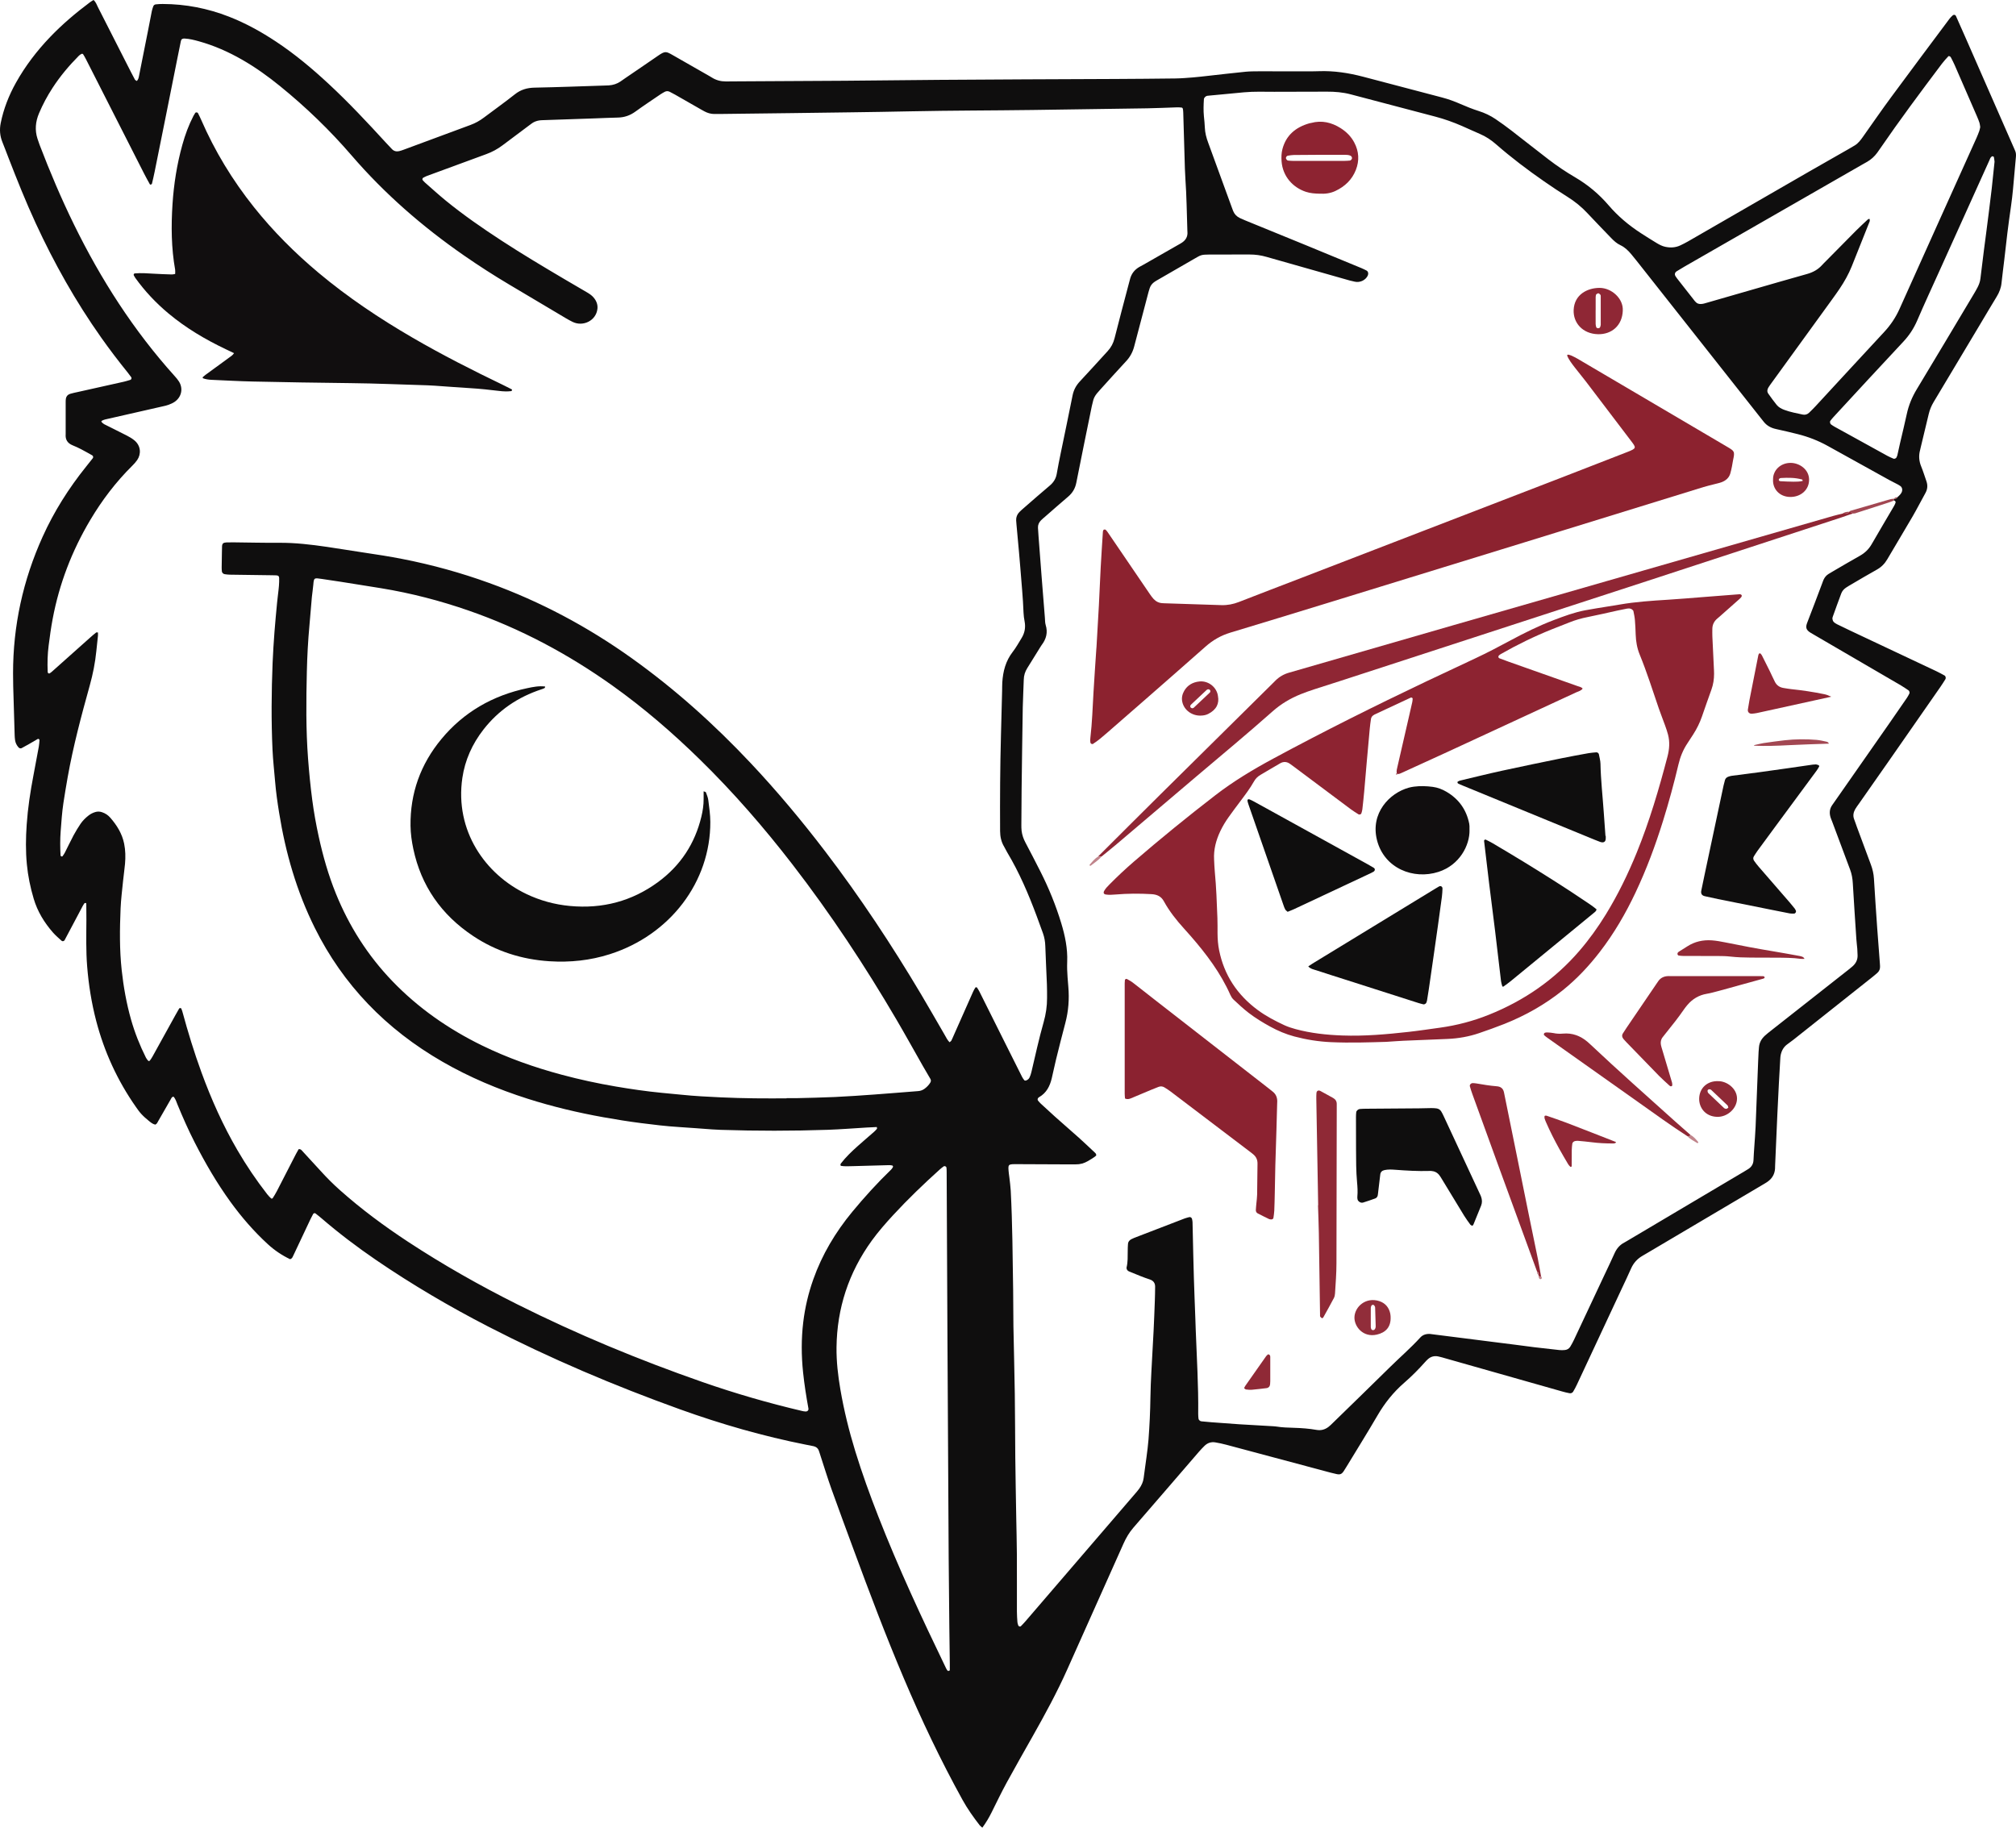 <?xml version="1.0" encoding="UTF-8"?>
<svg id="Layer_1" data-name="Layer 1" xmlns="http://www.w3.org/2000/svg" viewBox="0 0 906.53 821.87">
  <defs>
    <style>
      .cls-1 {
        fill: #8c222f;
      }

      .cls-2 {
        fill: #8d2331;
      }

      .cls-3 {
        fill: #8d2634;
      }

      .cls-4 {
        fill: #a24752;
      }

      .cls-5 {
        fill: #912d3a;
      }

      .cls-6 {
        fill: #922936;
      }

      .cls-7 {
        fill: #922a38;
      }

      .cls-8 {
        fill: #8f2634;
      }

      .cls-9 {
        fill: #8f2735;
      }

      .cls-10 {
        fill: #8f2936;
      }

      .cls-11 {
        fill: #902836;
      }

      .cls-12 {
        fill: #c0848b;
      }

      .cls-13 {
        fill: #110e0f;
      }

      .cls-14 {
        fill: #0f0e0e;
      }

      .cls-15 {
        fill: #8b2230;
      }
    </style>
  </defs>
  <path class="cls-14" d="M441.68,821.85c-.44-.39-.86-.66-1.15-1.04-2.83-3.64-5.48-7.38-7.7-11.39-9.86-17.84-18.56-36.17-26.47-54.84-8.06-19-15.34-38.27-22.46-57.59-3.35-9.08-6.72-18.16-9.98-27.28-1.73-4.84-3.23-9.76-4.83-14.64-.31-.93-.57-1.87-.91-2.79-.36-.99-1.14-1.63-2.2-1.9-1.12-.28-2.27-.45-3.41-.68-19.37-3.83-38.25-9.27-56.72-15.91-29.58-10.64-58.41-22.87-86.21-37.19-17.48-9.01-34.35-18.93-50.49-29.95-8.59-5.87-16.85-12.13-24.68-18.88-.86-.74-1.76-1.43-2.65-2.13-.25-.2-.82-.05-.99,.26-.4,.76-.82,1.52-1.19,2.29-2.63,5.56-5.26,11.12-7.87,16.69-.27,.57-.5,1.13-1.32,1.38-3.62-1.73-6.97-3.97-9.95-6.7-6.33-5.8-11.87-12.21-16.85-19.07-6.14-8.47-11.34-17.44-16.06-26.67-2.87-5.6-5.39-11.33-7.78-17.12-.51-1.24-.84-2.56-1.82-3.57-.78,.16-.96,.78-1.24,1.27-1.86,3.2-3.69,6.43-5.54,9.64-.36,.62-.59,1.35-1.37,1.7-1.19-.24-2.06-1-2.93-1.71-1.17-.95-2.32-1.95-3.33-3.05-.93-1-1.72-2.13-2.5-3.25-8.33-11.91-14.22-24.83-17.83-38.67-2.1-8.06-3.4-16.24-4.06-24.52-.56-6.94-.38-13.88-.34-20.83,.01-2.43-.03-4.86-.05-7.29,0-.31-.2-.42-.54-.34-.11,.03-.25,.05-.3,.12-.28,.41-.56,.82-.79,1.26-.82,1.52-1.61,3.05-2.42,4.58-1.9,3.59-3.81,7.19-5.72,10.78-.23,.43-.97,.58-1.33,.24-1.29-1.19-2.66-2.33-3.81-3.63-4-4.55-7.05-9.57-8.75-15.32-1.5-5.06-2.56-10.17-3.06-15.41-.58-5.97-.5-11.92-.08-17.89,.51-7.43,1.63-14.78,3.03-22.1,.83-4.31,1.64-8.63,2.42-12.95,.17-.96,.22-1.94,.31-2.91,.03-.36-.47-.72-.77-.55-1.32,.76-2.63,1.55-3.95,2.3-1.1,.63-2.21,1.24-3.34,1.84-.43,.23-1.05,.03-1.38-.36-.84-.96-1.39-2.05-1.55-3.29-.1-.72-.16-1.46-.18-2.19-.22-7.31-.44-14.62-.65-21.93-.05-1.95-.07-3.9-.07-5.85-.02-21.36,4.43-41.86,13.32-61.51,5.09-11.26,11.68-21.71,19.52-31.47,1.01-1.26,2.02-2.53,3.02-3.8,.3-.38,.17-1.04-.26-1.28-1.66-.93-3.32-1.88-5.01-2.76-1.24-.64-2.52-1.23-3.83-1.76-2.33-.95-3.29-2.62-3.1-4.95v-14.26c0-.61,0-1.22,.1-1.82,.19-1.04,.86-1.79,1.92-2.11,1.1-.34,2.25-.56,3.38-.81,6.91-1.54,13.82-3.08,20.73-4.63,1-.23,1.98-.55,2.96-.84,.46-.13,.67-.8,.38-1.21-.51-.7-1.02-1.4-1.57-2.08-4.16-5.14-8.15-10.38-11.95-15.76-11.5-16.27-21.15-33.47-29.42-51.38-4.49-9.72-8.44-19.63-12.3-29.58-.89-2.29-1.74-4.59-2.66-6.86-1.14-2.81-1.38-5.63-.78-8.6,1.29-6.4,3.65-12.43,6.86-18.17,4.18-7.48,9.38-14.29,15.38-20.56,5.47-5.72,11.53-10.84,17.92-15.62,.5-.37,1.05-.67,1.57-1,1.09,.9,1.43,2.12,1.98,3.2,4.44,8.66,8.83,17.35,13.24,26.02,1.12,2.2,2.23,4.39,3.4,6.57,.15,.28,.57,.42,.86,.63,.71-.7,.84-1.55,1-2.36,1.34-6.7,2.67-13.4,4-20.11,.59-2.99,1.15-5.99,1.75-8.98,.14-.71,.4-1.41,.64-2.11,.17-.51,.62-.84,1.13-.9,1.02-.12,2.06-.17,3.09-.17,10.34,.02,20.26,1.97,29.8,5.69,7.56,2.95,14.56,6.84,21.23,11.26,8.49,5.63,16.21,12.1,23.59,18.95,9.04,8.39,17.42,17.35,25.7,26.39,.93,1.01,1.87,2.02,2.83,3.01,.86,.89,1.97,1.14,3.18,.88,.75-.16,1.47-.44,2.19-.7,9.97-3.7,19.93-7.42,29.91-11.08,2.2-.81,4.16-1.91,5.99-3.29,4.65-3.5,9.4-6.87,13.95-10.48,2.63-2.09,5.46-2.94,8.86-3.01,10.47-.2,20.93-.61,31.4-.94,.65-.02,1.29-.03,1.94-.07,1.98-.13,3.79-.7,5.39-1.82,.73-.51,1.45-1.02,2.18-1.52,4.81-3.29,9.65-6.55,14.44-9.87,3.41-2.37,3.74-2.14,6.88-.36,5.53,3.14,11.05,6.31,16.57,9.47,.33,.19,.66,.39,.98,.59,1.89,1.18,3.96,1.74,6.22,1.73,1.94-.01,3.88-.03,5.82-.04,15.9-.09,31.81-.15,47.71-.27,14.09-.1,28.18-.29,42.28-.4,12.93-.1,25.86-.17,38.79-.23,13.45-.07,26.89-.1,40.34-.17,9.05-.05,18.1-.11,27.15-.23,2.71-.04,5.42-.26,8.12-.48,2.32-.19,4.62-.48,6.93-.73,5.52-.61,11.03-1.26,16.56-1.81,1.92-.19,3.87-.19,5.81-.2,7.63-.01,15.26,.01,22.89,.01,1.42,0,2.85,0,4.27-.06,6.79-.25,13.4,.78,19.9,2.48,11.82,3.09,23.62,6.22,35.43,9.32,2.87,.75,5.64,1.76,8.33,2.94,2.7,1.17,5.42,2.28,8.24,3.17,2.71,.85,5.26,2.07,7.57,3.63,2.41,1.63,4.77,3.34,7.07,5.11,5.61,4.32,11.13,8.73,16.75,13.03,3.81,2.92,7.81,5.62,11.99,8.06,5.77,3.38,10.77,7.6,15.02,12.56,4.18,4.89,9.07,9,14.53,12.54,2.34,1.52,4.71,3,7.1,4.45,1.19,.72,2.45,1.38,3.85,1.68,2.34,.5,4.63,.38,6.8-.65,1.15-.55,2.29-1.12,3.39-1.75,18.3-10.55,36.58-21.11,54.88-31.65,5.84-3.37,11.71-6.69,17.57-10.03,.88-.5,1.76-1.02,2.63-1.55,1.54-.97,2.58-2.36,3.59-3.79,4.23-5.98,8.39-12.01,12.74-17.91,8.7-11.81,17.51-23.55,26.28-35.31,.37-.49,.84-.92,1.29-1.35,.54-.52,1.27-.4,1.56,.25,1.5,3.37,2.99,6.74,4.48,10.11,7.06,16.09,14.11,32.18,21.17,48.27,.3,.68,.58,1.36,.89,2.03,.43,.92,.5,1.86,.41,2.86-.45,4.86-.84,9.72-1.31,14.57-.24,2.55-.53,5.09-.9,7.63-1.18,8.09-2.17,16.2-3.05,24.32-.37,3.39-.88,6.77-1.21,10.17-.21,2.24-.99,4.25-2.17,6.18-2.58,4.22-5.08,8.48-7.62,12.73-6.91,11.57-13.81,23.14-20.75,34.69-1.03,1.72-1.76,3.51-2.21,5.42-1.22,5.11-2.45,10.21-3.68,15.32-.06,.24-.09,.48-.16,.72-.72,2.55-.56,5.03,.47,7.52,.89,2.15,1.55,4.39,2.33,6.58,.65,1.82,.54,3.57-.41,5.3-1.98,3.56-3.82,7.19-5.87,10.71-3.72,6.41-7.58,12.75-11.32,19.15-1.16,1.98-2.67,3.52-4.75,4.67-3.79,2.1-7.49,4.32-11.23,6.5-.88,.51-1.76,1.02-2.6,1.59-.97,.65-1.7,1.53-2.1,2.58-1.3,3.44-2.54,6.9-3.78,10.36-.12,.34-.25,.73-.19,1.07,.07,.46,.21,.98,.52,1.32,.41,.45,.97,.8,1.53,1.09,1.94,.97,3.9,1.9,5.86,2.83,12.93,6.1,25.87,12.19,38.8,18.29,1.27,.6,2.49,1.28,3.71,1.95,.5,.28,.69,1.15,.39,1.64-.72,1.15-1.44,2.31-2.22,3.43-7.58,10.9-15.16,21.81-22.76,32.7-4.61,6.62-9.26,13.22-13.88,19.83-.57,.81-1.19,1.6-1.68,2.45-.82,1.44-1.14,2.96-.51,4.58,.45,1.14,.81,2.31,1.24,3.46,2.08,5.63,4.16,11.27,6.27,16.89,.78,2.08,1.27,4.2,1.4,6.41,.44,7.42,.95,14.84,1.47,22.26,.37,5.35,.81,10.69,1.21,16.04,.03,.36,.04,.73,.06,1.1,.06,1.16-.34,2.16-1.24,2.96-.66,.59-1.33,1.15-2.02,1.7-11.86,9.42-23.73,18.85-35.6,28.26-.89,.7-1.8,1.38-2.73,2.04-1.76,1.23-2.67,2.93-3.09,4.91-.13,.59-.15,1.21-.19,1.82-.22,3.65-.43,7.3-.62,10.95-.25,4.75-.49,9.49-.7,14.24-.34,7.55-.66,15.1-.99,22.65-.02,.49-.01,.98-.04,1.46-.17,2.46-1.31,4.43-3.41,5.89-.73,.5-1.5,.95-2.27,1.4-16.96,10.03-33.93,20.07-50.89,30.1-.99,.58-1.97,1.17-2.96,1.74-2.4,1.37-4.11,3.27-5.19,5.73-1.39,3.15-2.88,6.25-4.34,9.37-6.66,14.26-13.32,28.53-19.99,42.79-.52,1.11-1.1,2.2-1.73,3.25-.34,.57-1,.82-1.67,.69-1.14-.21-2.26-.49-3.37-.81-17.42-4.94-34.85-9.89-52.27-14.83-1.11-.32-2.22-.66-3.35-.89-1.76-.37-3.33,.05-4.65,1.23-.47,.42-.91,.87-1.32,1.34-2.91,3.28-6.01,6.39-9.34,9.28-4.91,4.26-8.8,9.18-12.01,14.69-4.48,7.68-9.2,15.24-13.82,22.86-.45,.74-.9,1.48-1.38,2.2-.91,1.35-1.65,1.64-3.23,1.29-.88-.2-1.76-.4-2.63-.63-15.64-4.18-31.28-8.38-46.93-12.55-1.61-.43-3.25-.78-4.9-1.06-1.92-.33-3.58,.25-4.92,1.58-.89,.88-1.76,1.79-2.57,2.73-9.79,11.34-19.55,22.71-29.38,34.03-1.91,2.2-3.31,4.62-4.47,7.22-8.41,18.85-16.88,37.69-25.28,56.55-4.56,10.23-9.93,20.08-15.45,29.87-3.94,6.99-7.93,13.96-11.77,21-2.42,4.44-4.6,8.99-6.85,13.51-1.15,2.32-2.48,4.54-4.1,6.75l-.06-.02ZM851.67,224.31c.71,.13,1.23-.1,1.55-.72,.83-.77,1.7-1.49,2.05-2.61,.26-.82,.05-1.8-.64-2.33-.4-.3-.83-.58-1.28-.81-1.24-.66-2.51-1.26-3.73-1.93-3.9-2.15-7.79-4.32-11.69-6.48-5.34-2.96-10.69-5.92-16.04-8.89-4.25-2.36-8.77-4.13-13.54-5.32-3.24-.81-6.5-1.58-9.77-2.29-2.23-.49-4.07-1.49-5.45-3.22-.54-.68-1.09-1.36-1.63-2.05-17.82-22.58-35.65-45.16-53.48-67.74-1.47-1.86-2.92-3.72-4.44-5.54-1.37-1.64-2.89-3.16-4.89-4.1-1.67-.78-2.94-1.94-4.16-3.21-3.54-3.72-7.17-7.37-10.65-11.13-2.66-2.87-5.66-5.31-9.03-7.42-3.55-2.22-7.04-4.55-10.47-6.93-7.5-5.2-14.76-10.69-21.6-16.66-2.19-1.92-4.59-3.54-7.34-4.71-2.71-1.15-5.36-2.41-8.06-3.58-3.87-1.68-7.85-3.11-11.96-4.19-12.68-3.32-25.36-6.67-38.04-10.02-3.52-.93-7.1-1.23-10.74-1.21-7.89,.04-15.77,.05-23.66,.06-4.52,0-9.05-.18-13.56,.23-3.47,.31-6.94,.66-10.41,.99-1.67,.16-3.34,.31-5.01,.47-.39,.04-.77,.07-1.15,.12-.67,.1-1.44,.85-1.49,1.51-.16,2.55-.25,5.11,0,7.67,.17,1.7,.36,3.4,.42,5.1,.09,2.34,.67,4.56,1.49,6.76,3.52,9.54,6.98,19.11,10.46,28.66,.25,.69,.5,1.38,.77,2.07,.57,1.43,1.58,2.5,3.02,3.19,.8,.39,1.63,.74,2.45,1.08,9.12,3.73,18.24,7.44,27.36,11.18,8.28,3.4,16.56,6.82,24.83,10.25,.82,.34,1.62,.74,2.41,1.15,.49,.25,.78,1.05,.64,1.61-.06,.24-.1,.48-.21,.7-1.03,2.04-3.48,3.17-5.78,2.66-.75-.17-1.51-.32-2.26-.53-12.48-3.53-24.97-7.06-37.44-10.63-2.5-.72-5.02-1.08-7.63-1.07-5.95,.03-11.89,0-17.84,.01-.77,0-1.55,.04-2.32,.07-1.05,.05-2.03,.32-2.93,.85-.55,.32-1.11,.62-1.66,.94-5.4,3.11-10.8,6.23-16.2,9.35-.55,.32-1.11,.62-1.64,.98-1.08,.72-1.89,1.65-2.29,2.87-.19,.58-.38,1.16-.54,1.75-.78,2.95-1.55,5.91-2.33,8.86-1.37,5.2-2.76,10.39-4.11,15.6-.65,2.54-1.83,4.77-3.68,6.74-3.84,4.12-7.59,8.32-11.37,12.48-.59,.65-1.18,1.29-1.73,1.97-.87,1.08-1.53,2.25-1.78,3.61-.14,.72-.37,1.42-.52,2.14-2.34,11.48-4.71,22.95-6.97,34.44-.5,2.52-1.67,4.54-3.67,6.24-3.46,2.93-6.85,5.94-10.27,8.92-.66,.58-1.37,1.13-1.97,1.76-.89,.93-1.4,2.04-1.32,3.33,.07,1.22,.15,2.43,.24,3.65,.45,5.95,.91,11.91,1.36,17.86,.15,1.94,.31,3.89,.46,5.83,.35,4.37,.69,8.75,1.05,13.12,.09,1.09,.04,2.23,.36,3.26,1.02,3.31,.28,6.25-1.81,8.98-.23,.3-.41,.62-.61,.94-1.96,3.15-3.9,6.31-5.87,9.46-1.01,1.61-1.53,3.31-1.57,5.2-.1,4.14-.38,8.28-.45,12.42-.21,12.31-.36,24.61-.52,36.92-.07,5.24-.08,10.48-.11,15.72,0,.97-.01,1.95,.11,2.92,.23,1.82,.82,3.55,1.7,5.21,2.3,4.36,4.57,8.74,6.79,13.13,3.79,7.49,6.92,15.21,9.34,23.19,1.71,5.65,2.9,11.37,2.67,17.28-.09,2.32-.02,4.63,.16,6.94,.12,1.46,.23,2.92,.35,4.37,.47,5.51,.07,10.94-1.36,16.32-1.45,5.43-2.81,10.88-4.16,16.33-.7,2.85-1.26,5.72-1.95,8.57-.83,3.41-2.31,6.47-5.65,8.4-.11,.06-.21,.14-.31,.22-.39,.31-.51,.97-.22,1.31,.41,.47,.79,.96,1.25,1.38,2.12,1.97,4.24,3.93,6.4,5.86,3.57,3.18,7.2,6.31,10.76,9.5,2.43,2.18,4.79,4.44,7.18,6.68,.35,.33,.71,.69,.58,1.34-1.09,.94-2.41,1.7-3.72,2.47-1.69,.99-3.51,1.51-5.51,1.47-1.03-.02-2.07,.02-3.1,.01-7.63-.03-15.26-.06-22.88-.1-4.6-.02-4.5-.15-4.05,4.24,.06,.61,.17,1.21,.24,1.81,.21,1.94,.5,3.87,.6,5.82,.79,14.98,.85,29.97,1.09,44.95,.09,5.36,.03,10.72,.12,16.09,.18,10.11,.48,20.23,.62,30.34,.14,9.5,.12,19.01,.22,28.52,.1,8.9,.27,17.79,.42,26.69,.09,5.6,.26,11.21,.29,16.81,.05,8.65,0,17.31,.02,25.96,0,1.58,.12,3.16,.23,4.74,.03,.48,.23,.94,.36,1.41,.14,.49,.87,.73,1.19,.4,.69-.72,1.4-1.43,2.05-2.19,16.44-19.12,32.88-38.25,49.31-57.38,.65-.76,1.32-1.51,1.89-2.32,1-1.43,1.74-2.97,1.96-4.72,.39-3.14,.88-6.28,1.28-9.42,.34-2.66,.71-5.32,.91-7.99,.48-6.32,.77-12.65,.86-18.99,.05-3.78,.23-7.55,.42-11.33,.31-6.21,.7-12.41,1.01-18.62,.22-4.38,.38-8.77,.54-13.15,.08-2.19,.13-4.39,.14-6.58,.01-1.65-.81-2.75-2.51-3.28-1.35-.43-2.66-.93-3.98-1.44-1.79-.7-3.57-1.42-5.33-2.17-.71-.3-1.17-1.11-1-1.82,.58-2.4,.47-4.84,.5-7.28,.01-1.1,.03-2.19,.12-3.29,.08-.91,.63-1.58,1.46-2.04,.45-.24,.92-.45,1.39-.64,7.52-2.9,15.05-5.81,22.58-8.69,.71-.27,1.47-.44,2.21-.64,.42-.11,1.05,.33,1.14,.78,.09,.48,.22,.96,.24,1.44,.06,1.46,.06,2.92,.1,4.39,.16,6.94,.3,13.89,.51,20.83,.18,6.09,.44,12.18,.66,18.27,.06,1.58,.1,3.17,.16,4.75,.46,12.67,1.27,25.32,1.12,38,0,.73,.06,1.46,.13,2.18,.05,.55,.7,1.15,1.28,1.21,1.54,.15,3.08,.3,4.63,.42,4.12,.31,8.25,.63,12.37,.9,5.16,.33,10.32,.6,15.48,.9,.39,.02,.78,.05,1.16,.11,2.69,.44,5.4,.51,8.11,.59,3.36,.1,6.72,.35,10.02,.93,2.09,.37,3.83-.15,5.41-1.35,.7-.53,1.32-1.17,1.95-1.78,8.63-8.41,17.28-16.8,25.86-25.26,4.47-4.4,9.25-8.52,13.46-13.15,1.18-1.3,2.77-1.72,4.54-1.59,.13,0,.25,.04,.38,.06,7.17,.91,14.34,1.81,21.51,2.72,2.18,.28,4.35,.56,6.53,.83,3.2,.4,6.4,.8,9.6,1.21,2.94,.38,5.88,.79,8.83,1.15,3.72,.45,7.44,.86,11.16,1.26,.76,.08,1.55,.06,2.32,0,1.09-.08,2-.58,2.55-1.47,.64-1.05,1.23-2.14,1.75-3.25,4.51-9.57,9-19.15,13.49-28.73,1.57-3.34,3.18-6.66,4.68-10.03,.94-2.1,2.31-3.79,4.45-4.89,.34-.17,.67-.37,.99-.57,17.61-10.44,35.22-20.88,52.82-31.32,.66-.39,1.31-.78,1.95-1.19,1.49-.97,2.22-2.31,2.29-4.01,.08-1.95,.22-3.89,.35-5.83,.2-3.04,.46-6.08,.59-9.12,.41-9.74,.76-19.48,1.14-29.23,.06-1.46,.12-2.92,.2-4.38,.04-.73,.12-1.46,.18-2.19,.18-2.03,1.11-3.74,2.65-5.15,.83-.76,1.73-1.47,2.62-2.17,11.71-9.22,23.42-18.43,35.13-27.64,.59-.47,1.19-.94,1.75-1.45,1.47-1.33,2.25-2.95,2.19-4.89-.03-.97-.06-1.95-.13-2.92-.12-1.46-.32-2.91-.42-4.37-.55-8.39-1.11-16.78-1.6-25.18-.12-2.09-.47-4.11-1.21-6.08-2.71-7.23-5.41-14.47-8.11-21.7-.21-.57-.48-1.13-.66-1.72-.62-1.96-.51-3.85,.73-5.6,.36-.51,.72-1.01,1.07-1.52,8.24-11.8,16.49-23.61,24.73-35.41,2.63-3.77,5.24-7.54,7.83-11.33,.42-.61,.74-1.28,1.08-1.93,.18-.34-.02-1.12-.35-1.35-1.15-.78-2.29-1.58-3.49-2.28-12.74-7.44-25.49-14.87-38.24-22.29-.77-.45-1.54-.89-2.31-1.35-2.22-1.34-2.35-2.56-1.53-4.64,2.33-5.94,4.54-11.91,6.8-17.88,.17-.46,.32-.93,.53-1.37,.47-1.03,1.17-1.9,2.16-2.53,.75-.48,1.52-.92,2.29-1.37,3.96-2.3,7.9-4.63,11.89-6.87,2.29-1.29,4.01-2.99,5.28-5.2,3.27-5.67,6.62-11.3,9.93-16.95,.31-.53,.6-1.08,.79-1.66,.18-.55-.16-.9-.72-1.08-.02-.25-.04-.49-.06-.74h.02l.07,.02Zm-424.69,244.4c.32-.29,.69-.5,.84-.8,.4-.76,.71-1.57,1.06-2.35,2.89-6.52,5.77-13.04,8.67-19.55,.3-.67,.66-1.31,1.06-1.93,.07-.11,.6-.14,.66-.05,.42,.6,.82,1.23,1.15,1.89,3.91,7.82,7.81,15.65,11.72,23.47,2.48,4.96,4.95,9.92,7.45,14.87,.27,.54,.63,1.05,1.02,1.52,.11,.14,.48,.22,.67,.15,.76-.25,1.38-.72,1.69-1.42,.35-.78,.63-1.6,.82-2.42,1.76-7.49,3.4-15.01,5.5-22.42,1.01-3.55,1.55-7.16,1.54-10.83,0-2.07,.01-4.15-.07-6.22-.22-5.72-.54-11.45-.72-17.17-.06-1.98-.39-3.88-1.04-5.73-.94-2.66-1.92-5.3-2.9-7.94-3.65-9.77-7.74-19.37-13.16-28.42-.51-.85-.9-1.76-1.41-2.6-1.31-2.18-1.8-4.52-1.82-7.01-.08-14.38,0-28.76,.39-43.14,.18-6.7,.35-13.4,.52-20.1,.03-1.22,0-2.44,.08-3.66,.32-4.94,1.5-9.6,4.69-13.71,1.52-1.96,2.72-4.14,4.01-6.25,1.4-2.3,1.84-4.77,1.34-7.4-.25-1.31-.44-2.65-.49-3.98-.25-6.82-.95-13.62-1.46-20.42-.34-4.5-.79-8.99-1.19-13.48-.17-1.94-.35-3.88-.53-5.83-.05-.61-.12-1.21-.14-1.82-.05-1.4,.44-2.65,1.44-3.68,.7-.72,1.47-1.37,2.23-2.03,3.8-3.3,7.58-6.64,11.44-9.88,1.73-1.45,2.77-3.14,3.14-5.29,.54-3.12,1.16-6.24,1.8-9.34,1.76-8.61,3.6-17.2,5.3-25.82,.49-2.49,1.56-4.55,3.34-6.44,4.21-4.46,8.27-9.05,12.43-13.55,1.57-1.69,2.56-3.58,3.12-5.78,2-7.94,4.12-15.85,6.2-23.76,.28-1.06,.54-2.13,.85-3.19,.65-2.21,2-3.94,4.08-5.14,.66-.38,1.35-.73,2.01-1.1,5.52-3.16,11.03-6.34,16.57-9.47,2.23-1.26,3.32-2.99,3.06-5.45-.01-.12-.02-.24-.02-.36-.11-3.9-.22-7.8-.34-11.7-.06-1.95-.13-3.9-.22-5.85-.17-3.41-.43-6.81-.55-10.22-.28-8.41-.5-16.81-.74-25.22-.02-.61-.06-1.22-.18-1.81-.04-.2-.31-.48-.51-.5-.77-.09-1.54-.13-2.32-.1-4.39,.14-8.79,.36-13.18,.43-17.19,.28-34.39,.51-51.58,.75-18.23,.25-36.46,.22-54.69,.6-17.97,.38-35.94,.56-53.91,.81-10.73,.15-21.46,.26-32.19,.39h-2.33c-1.59,0-3.05-.45-4.42-1.18-.45-.24-.89-.49-1.34-.74-3.98-2.27-7.95-4.55-11.93-6.82-.77-.44-1.57-.85-2.36-1.25-.74-.37-1.5-.36-2.22,.02-.67,.36-1.34,.74-1.96,1.16-3.77,2.57-7.59,5.09-11.27,7.76-2.36,1.71-4.9,2.6-7.85,2.66-3.49,.07-6.98,.25-10.47,.37-7.88,.28-15.76,.55-23.64,.81-1.05,.03-2.04,.22-3.01,.59-.99,.37-1.77,.99-2.58,1.6-4.05,3.03-8.11,6.05-12.15,9.1-2.24,1.69-4.68,3.01-7.36,3.99-8.91,3.25-17.8,6.53-26.69,9.81-.59,.22-1.14,.55-1.71,.84-.25,.13-.37,.78-.19,.98,.34,.36,.64,.76,1.02,1.09,3.13,2.74,6.19,5.54,9.41,8.17,7.93,6.47,16.37,12.31,24.98,17.93,9.35,6.1,18.96,11.83,28.6,17.52,3.29,1.94,6.58,3.86,9.88,5.78,1.1,.64,2.16,1.35,2.98,2.31,1.27,1.48,1.95,3.18,1.75,5.08-.57,5.37-6.47,8.21-11.17,5.91-1.03-.5-2.03-1.06-3.02-1.64-8.53-5.06-17.05-10.13-25.57-15.2-6.89-4.1-13.61-8.42-20.17-12.97-18.84-13.05-35.87-27.91-50.63-45.05-9.72-11.28-20.46-21.66-32.15-31.15-5.39-4.38-11.04-8.44-17.14-11.93s-12.51-6.33-19.36-8.24c-2.11-.59-4.23-1.12-6.44-1.24-.96-.05-1.49,.28-1.66,1.13-.54,2.63-1.07,5.26-1.6,7.89-1.68,8.38-3.34,16.75-5.02,25.13-1.73,8.61-3.45,17.23-5.2,25.84-.36,1.79-.78,3.57-1.21,5.35-.04,.16-.37,.28-.59,.36-.08,.03-.28-.07-.33-.16-.83-1.51-1.68-3.01-2.46-4.54-8.77-17.24-17.52-34.49-26.29-51.73-.39-.76-.81-1.52-1.28-2.24-.09-.14-.52-.23-.68-.14-.44,.23-.88,.51-1.23,.86-4.43,4.46-8.43,9.23-11.82,14.45-2.37,3.64-4.4,7.44-6.08,11.41-1.58,3.75-1.95,7.55-.69,11.44,.3,.93,.61,1.86,.96,2.78,4.65,12.15,9.72,24.13,15.47,35.85,12.04,24.56,26.72,47.56,45.36,68.23,.67,.74,1.32,1.51,1.84,2.35,1.96,3.14,1.15,6.97-1.96,9.11-.82,.56-1.78,.97-2.73,1.33-.83,.32-1.73,.5-2.6,.7-8.66,1.97-17.32,3.93-25.97,5.91-.48,.11-.95,.33-1.39,.55-.27,.14-.32,.43-.12,.63,.35,.34,.7,.72,1.13,.94,3.41,1.73,6.86,3.4,10.26,5.15,1.13,.58,2.23,1.24,3.21,2.02,3.16,2.52,3.16,6.34,1.39,8.92-.62,.91-1.39,1.76-2.19,2.55-7.44,7.37-13.66,15.57-18.93,24.44-8.29,13.94-13.95,28.75-16.91,44.49-.75,3.96-1.29,7.94-1.8,11.94-.5,3.88-.6,7.78-.44,11.68,0,.24,.02,.53,.16,.7,.12,.14,.5,.27,.63,.2,.44-.24,.84-.56,1.21-.89,5.73-5.11,11.46-10.22,17.19-15.33,.84-.75,1.71-1.49,2.6-2.19,.14-.11,.47-.02,.82-.02,0,.49,.04,.97,0,1.45-.23,2.3-.5,4.61-.73,6.91-.52,5.23-1.54,10.36-2.95,15.44-3.8,13.66-7.46,27.36-9.94,41.3-.68,3.84-1.32,7.69-1.91,11.55-.64,4.22-.91,8.48-1.24,12.74-.28,3.65-.24,7.31-.05,10.96,0,.15,.34,.3,.55,.41,.07,.04,.27-.04,.33-.13,.35-.5,.73-.98,1-1.52,1.34-2.63,2.6-5.31,3.99-7.92,.93-1.74,1.98-3.42,3.07-5.07,.97-1.45,2.22-2.69,3.62-3.79,.91-.72,1.92-1.23,3.04-1.57,1.02-.31,2.02-.28,3.04,.06,1.51,.5,2.76,1.36,3.75,2.5,2.98,3.43,5.29,7.17,6.2,11.62,.62,3.03,.66,6.06,.4,9.1-.22,2.55-.62,5.08-.87,7.63-.41,4.12-.94,8.25-1.12,12.38-.39,9.26-.51,18.51,.49,27.76,.82,7.53,2.14,14.97,4.21,22.27,1.67,5.89,3.93,11.6,6.69,17.11,.27,.54,.68,1.02,1.08,1.48,.08,.09,.53,.04,.62-.07,.45-.59,.88-1.2,1.23-1.84,3.47-6.26,6.93-12.53,10.39-18.79,.54-.97,1.07-1.95,1.65-2.9,.08-.13,.41-.16,.63-.17,.09,0,.25,.11,.29,.21,.18,.45,.37,.9,.5,1.37,2.5,9.2,5.29,18.33,8.57,27.31,4.42,12.11,9.68,23.88,16.24,35.11,3.99,6.84,8.43,13.41,13.33,19.71,.53,.68,1.15,1.31,1.78,1.91,.1,.1,.6,.04,.67-.08,.66-1.04,1.32-2.09,1.88-3.17,2.89-5.58,5.74-11.18,8.62-16.77,.39-.76,.83-1.49,1.2-2.14,.76-.1,1.11,.24,1.46,.62,2.79,3.04,5.61,6.06,8.38,9.12,2.77,3.07,5.69,5.99,8.8,8.75,9.52,8.46,19.77,16.07,30.5,23.12,15.71,10.32,32.09,19.6,48.99,28.07,26.94,13.5,54.82,25.05,83.43,35.03,14.66,5.11,29.58,9.44,44.75,13,.25,.06,.5,.12,.76,.16,.25,.04,.51,.05,.77,.08,.87,.1,1.53-.51,1.39-1.3-.98-5.4-1.84-10.82-2.41-16.28-.79-7.55-.83-15.07,.08-22.62,.79-6.57,2.3-12.96,4.52-19.22,3.93-11.09,9.91-21.14,17.51-30.35,5.49-6.64,11.29-13.02,17.53-19.05,.35-.34,.6-.77,.81-1.2,.06-.13-.15-.54-.3-.58-.49-.12-1.01-.18-1.51-.17-5.43,.14-10.86,.33-16.28,.45-1.8,.04-3.62,.16-5.39-.13-.17-.37-.26-.69,0-1.03,2.21-2.88,4.84-5.4,7.56-7.83,2.44-2.18,4.94-4.3,7.4-6.46,.47-.41,.9-.87,1.28-1.35,.11-.14-.02-.45-.06-.79-1.54,.08-3.09,.14-4.63,.23-5.81,.34-11.61,.82-17.42,1.02-16.03,.54-32.06,.54-48.09,.02-1.29-.04-2.58-.1-3.87-.2-5.03-.35-10.05-.77-15.08-1.08-5.68-.35-11.32-1.04-16.95-1.76-5.63-.72-11.23-1.62-16.82-2.62-11.56-2.07-22.94-4.77-34.09-8.32-13.38-4.26-26.2-9.66-38.27-16.61-25.53-14.68-44.8-34.68-57.5-60.24-8.18-16.46-13.15-33.8-16.03-51.71-.76-4.7-1.43-9.41-1.82-14.15-.39-4.74-.94-9.47-1.16-14.21-.6-13.04-.48-26.08,.04-39.11,.19-4.63,.5-9.25,.84-13.87,.33-4.38,.76-8.74,1.17-13.11,.18-1.94,.46-3.87,.66-5.81,.13-1.21,.25-2.43,.28-3.64,.07-3.04,.16-2.93-3.19-2.96-.52,0-1.03-.01-1.55-.02-5.82-.08-11.63-.15-17.45-.24-.77-.01-1.54-.11-2.3-.22-.63-.09-1.21-.66-1.26-1.21-.06-.6-.11-1.21-.1-1.82,.02-2.32,.07-4.63,.11-6.95,0-.85,.02-1.71,.06-2.56,.06-1.23,.55-1.68,1.94-1.74,1.03-.04,2.07-.05,3.1-.04,6.85,.07,13.71,.25,20.56,.2,7.27-.06,14.44,.8,21.6,1.84,5.49,.8,10.96,1.73,16.44,2.54,5.87,.86,11.73,1.78,17.55,2.92,13.3,2.6,26.28,6.2,38.97,10.79,23.08,8.35,44.35,19.74,64.03,33.79,19.55,13.96,37.2,29.85,53.46,47.13,11.94,12.69,23.05,25.99,33.55,39.75,15.72,20.6,29.93,42.09,43.09,64.21,3.6,6.06,7.08,12.18,10.62,18.26,.68,1.16,1.22,2.41,2.27,3.42l-.05-.03Zm-73.31,25.22v-.09c1.42,0,2.84,.03,4.26,0,5.82-.15,11.63-.25,17.44-.52,5.94-.28,11.87-.69,17.8-1.12,6.57-.47,13.14-1.04,19.71-1.54,1.08-.08,2.01-.44,2.84-1.04,1.03-.75,1.9-1.65,2.57-2.71,.35-.56,.42-1.14,.08-1.73-1.12-1.92-2.26-3.83-3.36-5.76-3.97-6.97-7.85-14-11.91-20.93-14.14-24.12-29.56-47.49-46.77-69.78-12.8-16.58-26.54-32.41-41.64-47.18-12.22-11.96-25.17-23.14-39.23-33.17-19.91-14.19-41.38-25.7-64.85-33.83-12.75-4.42-25.8-7.81-39.19-10-3.31-.54-6.62-1.07-9.93-1.59-5.61-.88-11.2-1.82-16.82-2.6-3.36-.47-3.53-.69-3.79,2.66-.14,1.82-.47,3.63-.64,5.45-.39,4.25-.7,8.5-1.09,12.75-.64,6.92-1.01,13.86-1.17,20.8-.31,13.04-.44,26.07,.54,39.1,.47,6.2,1.07,12.39,1.88,18.55,.73,5.56,1.72,11.08,2.92,16.57,1.91,8.72,4.34,17.29,7.72,25.62,5.93,14.6,14.27,27.82,25.44,39.42,11.51,11.96,25.03,21.42,40.2,28.85,11.5,5.63,23.57,9.89,36.02,13.22,7.95,2.13,16,3.88,24.14,5.26,6.87,1.17,13.76,2.18,20.7,2.85,2.96,.29,5.92,.54,8.87,.85,5.91,.62,11.85,.91,17.79,1.19,5.03,.24,10.08,.36,15.12,.43,4.78,.07,9.56,.02,14.35,.02h0ZM890.43,57.07c-.1-.61-.13-1.23-.31-1.8-.3-.93-.66-1.84-1.05-2.74-3.37-7.77-6.75-15.55-10.14-23.31-.49-1.12-1.07-2.21-1.63-3.31-.11-.21-.28-.43-.48-.55-.19-.11-.59-.18-.67-.09-1.01,1.1-2.04,2.19-2.93,3.38-9.58,12.71-19.08,25.47-28.06,38.56-.35,.51-.7,1.02-1.07,1.52-1.2,1.62-2.67,2.97-4.45,4.01-.66,.39-1.33,.74-1.99,1.12-26.7,15.32-53.39,30.63-80.08,45.96-1.21,.7-2.41,1.42-3.59,2.16-.87,.55-1.07,1.42-.56,2.22,.2,.31,.4,.63,.63,.92,2.68,3.43,5.37,6.86,8.06,10.28,.15,.19,.35,.36,.52,.54,.57,.58,1.29,.77,2.1,.77,1.05,0,2.01-.34,3.01-.63,10.73-3.11,21.46-6.2,32.2-9.28,4.2-1.2,8.39-2.41,12.6-3.58,2.67-.74,4.97-2,6.78-4.02,.58-.65,1.22-1.26,1.84-1.88,4.49-4.55,8.96-9.11,13.48-13.64,1.68-1.69,3.45-3.3,5.19-4.93,.17-.16,.44-.24,.67-.33,.05-.02,.23,.1,.24,.15,.01,.35,.09,.73-.03,1.04-2.66,6.73-5.34,13.45-8.04,20.16-1.42,3.54-3.3,6.87-5.45,10.07-1.11,1.64-2.26,3.26-3.43,4.87-9.04,12.47-18.08,24.94-27.12,37.41-.51,.7-1.03,1.4-1.48,2.14-.56,.9-.67,1.88-.04,2.77,1.21,1.72,2.45,3.43,3.78,5.07,.88,1.08,2.13,1.74,3.48,2.24,2.66,.99,5.45,1.49,8.21,2.09,1.05,.23,2.07-.06,2.85-.81,.99-.95,1.97-1.93,2.91-2.93,10.27-11.11,20.51-22.25,30.82-33.34,2.93-3.15,5.24-6.59,6.97-10.46,11.51-25.67,23.1-51.32,34.65-76.98,.45-1.01,.85-2.04,1.22-3.07,.2-.57,.28-1.18,.42-1.79l-.03,.02ZM427.1,751.14c0-.92,.01-1.89,0-2.86-.07-5.6-.16-11.2-.22-16.81-.11-10.23-.23-20.46-.29-30.69-.2-32.65-.38-65.29-.55-97.94-.1-18.27-.18-36.54-.26-54.82-.03-7.07-.06-14.13-.1-21.2,0-.61-.02-1.22-.1-1.82-.03-.19-.25-.41-.44-.5-.21-.09-.56-.14-.72-.04-.62,.43-1.22,.9-1.78,1.4-7.29,6.57-14.35,13.35-20.97,20.52-3.39,3.68-6.69,7.43-9.61,11.46-10.5,14.5-15.7,30.55-15.9,48.08-.07,6.36,.66,12.65,1.73,18.9,1.61,9.38,3.89,18.62,6.69,27.75,3.05,9.94,6.6,19.73,10.4,29.43,9.02,23.08,19.51,45.59,30.32,67.96,.21,.44,.43,.89,.74,1.27,.28,.34,.67,.16,1.07-.1h-.01ZM896.89,72.73c-.06-.48-.15-1.32-.31-2.14-.03-.14-.39-.25-.61-.32-.09-.03-.25,.05-.34,.11-.67,.46-.83,1.2-1.13,1.86-7.44,16.45-14.86,32.9-22.29,49.36-3.38,7.5-6.86,14.96-10.1,22.52-1.53,3.55-3.57,6.68-6.26,9.55-10.52,11.22-20.92,22.54-31.36,33.83-.51,.55-.97,1.13-1.43,1.72-.33,.42-.14,1.35,.32,1.66,.52,.36,1.04,.72,1.59,1.03,1.78,.99,3.57,1.96,5.35,2.94,6.13,3.38,12.24,6.77,18.38,10.14,.88,.49,1.83,.87,2.76,1.28,.38,.17,1.15-.17,1.31-.54,.14-.33,.33-.66,.41-1.01,.44-1.9,.83-3.81,1.27-5.71,.99-4.28,2.06-8.54,2.97-12.83,.85-3.98,2.38-7.66,4.52-11.19,8.56-14.17,17.02-28.39,25.51-42.6,.63-1.06,1.27-2.12,1.82-3.22,.61-1.21,1.09-2.46,1.25-3.82,.51-4.35,1.06-8.7,1.61-13.05,.32-2.54,.67-5.07,1-7.61,.42-3.26,.84-6.52,1.25-9.79,.42-3.38,.86-6.77,1.24-10.15,.44-3.87,.82-7.75,1.26-12v-.02Z"/>
  <path class="cls-4" d="M831.49,230.13c.2-.15,.38-.36,.61-.43,6.01-1.76,12.01-3.51,18.03-5.24,.48-.14,1.01-.11,1.52-.15,.02,.25,.04,.49,.06,.74-.83,.32-1.65,.67-2.5,.95-4.99,1.62-9.98,3.23-14.97,4.83-.35,.11-.76,.08-1.14,.11-.33-.64-1.01-.63-1.6-.8h-.01Z"/>
  <path class="cls-4" d="M851.67,224.31c.35-.56,.92-.71,1.55-.72-.32,.62-.84,.85-1.55,.72Z"/>
  <path class="cls-13" d="M105.25,158.82c-1.43-.68-2.58-1.24-3.73-1.78-9.27-4.41-17.99-9.59-25.78-16.1-5.64-4.71-10.6-9.99-14.83-15.87-.29-.4-.51-.84-.75-1.26-.18-.32,.08-.83,.42-.86,2.84-.25,5.68-.05,8.52,.13,2.71,.17,5.42,.25,8.13,.34,.49,.02,.99-.13,1.53-.22,0-.7,.09-1.3,0-1.88-1.75-9.8-1.83-19.66-1.19-29.53,.59-9.01,1.99-17.93,4.43-26.68,1.25-4.49,2.84-8.86,5.01-13.03,.23-.43,.5-.85,.76-1.27,.26-.41,1.03-.36,1.27,.11,.5,.99,.99,1.98,1.43,2.99,6.11,14.05,14.05,27.13,23.73,39.26,8.58,10.76,18.31,20.51,28.96,29.44,13.18,11.05,27.5,20.62,42.5,29.33,13.21,7.67,26.85,14.6,40.66,21.24,1.26,.61,2.5,1.25,3.74,1.88,.1,.05,.22,.23,.19,.3-.07,.19-.19,.51-.33,.52-1.8,.23-3.61,.15-5.41-.07-4.36-.53-8.72-1-13.11-1.26-5.29-.32-10.57-.74-15.86-1.1-1.03-.07-2.06-.14-3.1-.17-11.63-.34-23.25-.87-34.89-.99-14.61-.15-29.22-.41-43.82-.72-6.2-.13-12.4-.5-18.6-.76-1.3-.05-2.57-.25-3.79-.67-.08-.03-.17-.15-.19-.23-.02-.11-.02-.29,.05-.35,.37-.34,.75-.66,1.16-.96,3.57-2.61,7.16-5.22,10.73-7.83,.71-.52,1.49-.97,2.16-1.96h.01Z"/>
  <path class="cls-2" d="M623.53,468.51c-7.74,.23-16.39,.53-25.05,.14-5.57-.25-11.04-1.12-16.4-2.54-3.88-1.03-7.51-2.58-10.98-4.49-3.35-1.84-6.61-3.84-9.62-6.14-2.4-1.84-4.6-3.92-6.8-5.97-.62-.58-1.09-1.37-1.44-2.14-4.34-9.77-10.73-18.3-17.81-26.42-.98-1.13-1.98-2.25-2.99-3.36-3.46-3.81-6.63-7.81-9.07-12.27-1.22-2.23-3.02-3.08-5.57-3.23-5.43-.32-10.85-.29-16.27,.17-1.42,.12-2.83,.21-4.25,0-.93-.14-1.24-.75-.79-1.58,.59-1.1,1.46-1.99,2.35-2.89,3.53-3.57,7.19-7.01,11-10.3,11.92-10.29,24.15-20.23,36.66-29.88,8.12-6.27,16.94-11.56,26.04-16.47,22.64-12.22,45.69-23.71,68.98-34.79,7.26-3.45,14.55-6.86,21.83-10.27,5.32-2.49,10.51-5.21,15.67-7.99,6.39-3.44,12.9-6.68,19.74-9.27,4.55-1.73,9.12-3.44,13.95-4.36,3.42-.65,6.86-1.16,10.3-1.73,1.78-.29,3.57-.56,5.34-.87,7.13-1.24,14.35-1.71,21.57-2.16,5.16-.32,10.3-.77,15.46-1.17,5.67-.44,11.33-.89,17-1.32,.21-.02,.45,.18,.67,.29,.24,.13,.2,.72-.05,1-.17,.19-.32,.38-.49,.56-.18,.18-.37,.34-.56,.51-2.92,2.59-5.84,5.17-8.76,7.76-.28,.25-.57,.5-.86,.73-1.56,1.27-2.35,2.87-2.35,4.81,0,1.1-.04,2.19,.01,3.29,.21,4.63,.44,9.25,.66,13.88,.05,.97,.11,1.95,.11,2.92,0,2.45-.35,4.84-1.2,7.18-1.46,4.03-2.87,8.08-4.27,12.13-.97,2.79-2.27,5.43-3.88,7.94-.87,1.35-1.74,2.71-2.63,4.05-1.95,2.92-3.22,6.07-4.02,9.44-2.02,8.55-4.33,17.04-6.95,25.45-3.42,10.99-7.43,21.78-12.38,32.25-4.43,9.37-9.62,18.33-16.03,26.64-4.88,6.33-10.33,12.17-16.66,17.26-7.93,6.37-16.76,11.37-26.34,15.18-3.68,1.46-7.44,2.79-11.19,4.08-4.64,1.6-9.46,2.44-14.39,2.65-6.59,.28-13.17,.52-19.76,.81-2.19,.1-4.38,.28-7.5,.48h-.03Zm4.77-120.48l-.21-.23c-.25-1.11,.11-2.18,.35-3.24,1.64-7.26,3.33-14.52,5-21.77,.55-2.38,1.1-4.76,1.63-7.14,.1-.47,.11-.96,.16-1.45,.03-.31-.52-.64-.84-.49-5.44,2.53-10.87,5.07-16.31,7.61-.11,.05-.21,.14-.32,.2-.7,.4-1.16,.99-1.27,1.75-.22,1.45-.41,2.9-.55,4.35-.48,5.1-.93,10.19-1.38,15.29-.39,4.37-.73,8.74-1.13,13.11-.24,2.67-.53,5.34-.83,8-.07,.6-.28,1.19-.45,1.77-.11,.4-.86,.66-1.27,.41-1.17-.75-2.37-1.47-3.48-2.3-8.62-6.42-17.22-12.87-25.82-19.31-.51-.38-1.02-.75-1.54-1.11-1.39-.99-2.89-1.08-4.35-.24-2.98,1.7-5.91,3.49-8.88,5.21-1.24,.72-2.2,1.66-2.89,2.88-1.88,3.35-4.24,6.4-6.55,9.49-1.64,2.19-3.29,4.37-4.87,6.6-1.44,2.02-2.72,4.14-3.78,6.37-1.92,4.06-3.04,8.28-2.78,12.76,.1,1.83,.14,3.66,.32,5.47,.66,6.92,.91,13.86,1.17,20.8,.09,2.31,.05,4.63,.06,6.95,.02,2.56,.21,5.1,.73,7.63,2.23,11,8.05,19.94,17.37,26.82,3.67,2.71,7.75,4.85,11.92,6.79,1.61,.75,3.34,1.3,5.07,1.77,6.87,1.86,13.93,2.61,21.04,2.87,9.98,.36,19.89-.52,29.78-1.62,4.74-.53,9.46-1.25,14.19-1.9,7.57-1.05,14.88-2.98,21.93-5.81,16-6.42,29.57-15.87,40.56-28.59,4.5-5.21,8.47-10.75,12.04-16.56,5.45-8.88,9.96-18.17,13.86-27.73,5.75-14.12,10.03-28.66,13.86-43.32,.84-3.22,1.08-6.51,.22-9.78-.37-1.41-.85-2.81-1.35-4.19-.91-2.54-1.92-5.04-2.8-7.59-2.78-8.11-5.34-16.28-8.6-24.24-1.17-2.86-1.68-5.86-1.79-8.93-.07-2.19-.17-4.39-.35-6.57-.11-1.33-.4-2.65-.66-3.96-.11-.58-1.1-1.22-1.77-1.23-.38,0-.78-.01-1.15,.06-1.39,.27-2.78,.55-4.16,.85-4.53,.99-9.03,2.06-13.58,2.96-2.8,.55-5.49,1.33-8.11,2.38-2.61,1.05-5.25,2.04-7.86,3.09-7.97,3.2-15.65,6.95-23.06,11.18-.22,.13-.41,.3-.61,.44-.59,.42-.56,1.21,.06,1.44,1.32,.5,2.63,1,3.96,1.47,10.39,3.68,20.78,7.35,31.17,11.03,.79,.28,1.69,.4,2.28,1.1-.7,1.02-1.91,1.25-2.93,1.72-19.34,8.98-38.69,17.93-58.05,26.87-6.84,3.16-13.71,6.26-20.56,9.4-.59,.27-1.16,.55-1.84,.39v.02Z"/>
  <path class="cls-1" d="M490.21,333.1c.03-.36,.04-.85,.1-1.34,.79-6.79,1.01-13.61,1.4-20.43,.37-6.45,.84-12.89,1.26-19.34,.02-.36,.07-.73,.09-1.09,.36-6.21,.74-12.41,1.07-18.62,.3-5.72,.51-11.45,.82-17.17,.29-5.35,.65-10.71,.99-16.06,.01-.23,.13-.47,.24-.68,.05-.1,.18-.23,.29-.23,.24-.01,.56-.04,.7,.09,.36,.33,.66,.72,.94,1.12,6.29,9.23,12.56,18.46,18.85,27.68,.56,.82,1.13,1.64,1.81,2.36,1.06,1.13,2.42,1.81,4.07,1.86,.26,0,.52,.03,.77,.04,8.53,.28,17.06,.54,25.59,.83,2.76,.09,5.36-.42,7.92-1.42,9.3-3.63,18.64-7.19,27.96-10.78,38.95-15.02,77.9-30.03,116.84-45.06,9.91-3.83,19.8-7.73,29.71-11.55,4.51-1.74,4.14-1.94,1.65-5.23-6.69-8.82-13.38-17.64-20.1-26.45-1.66-2.18-3.44-4.27-5.1-6.45-1.28-1.68-2.61-3.33-3.39-5.3-.03-.07,.05-.2,.13-.26,.09-.08,.24-.17,.33-.15,.49,.12,1,.23,1.45,.44,.93,.43,1.85,.87,2.72,1.38,16.88,9.93,33.76,19.87,50.63,29.8,5.48,3.23,10.95,6.47,16.44,9.68,3.56,2.09,3.79,2.13,2.92,6.14-.21,.95-.31,1.92-.51,2.88-.22,1.07-.44,2.15-.76,3.2-.58,1.89-1.98,3.13-3.86,3.84-1.07,.41-2.23,.62-3.34,.92-1.61,.43-3.25,.79-4.84,1.28-26.62,8.21-53.23,16.45-79.84,24.66-29.68,9.16-59.37,18.3-89.07,27.43-14.6,4.49-29.21,8.95-43.84,13.37-4.28,1.29-7.93,3.42-11.19,6.31-8.86,7.85-17.78,15.63-26.68,23.43-5.78,5.06-11.57,10.11-17.37,15.15-2.09,1.81-4.16,3.65-6.53,5.15-.4,.25-1.11-.13-1.15-.6,0-.12-.04-.24-.05-.36s-.02-.24-.04-.49l-.03,.02Z"/>
  <path class="cls-15" d="M505.88,493.97c-.05-.66-.14-1.38-.14-2.1v-49.72c0-.49,.05-.97,.09-1.46,.02-.29,.61-.61,.88-.45,.87,.5,1.79,.96,2.58,1.56,3.21,2.46,6.36,4.99,9.55,7.47,17.14,13.34,34.29,26.68,51.44,40.02,.7,.54,1.38,1.1,2.07,1.65,1.38,1.1,1.95,2.54,1.99,4.2,.01,.49-.04,.97-.05,1.46-.11,3.9-.2,7.8-.32,11.69-.16,5.24-.35,10.47-.49,15.71-.11,4.14-.16,8.28-.25,12.43-.06,2.68-.11,5.36-.23,8.04-.05,1.09-.24,2.18-.39,3.26-.06,.43-.69,.75-1.19,.64-.25-.06-.53-.05-.75-.16-1.72-.84-3.44-1.67-5.12-2.55-.6-.31-.87-.91-.84-1.55,.04-.97,.16-1.94,.24-2.91,.12-1.33,.32-2.67,.34-4,.08-4.63,.08-9.26,.17-13.89,.03-1.71-.58-3.09-1.91-4.21-.67-.57-1.38-1.1-2.09-1.63-11.67-8.87-23.35-17.74-35.03-26.59-.9-.68-1.86-1.31-2.84-1.9-.8-.48-1.71-.57-2.6-.23-1.08,.41-2.15,.84-3.21,1.28-3.07,1.28-6.13,2.57-9.2,3.86-.84,.35-1.7,.58-2.71,.08h.01Z"/>
  <path class="cls-8" d="M831.49,230.13c.59,.17,1.28,.17,1.6,.8-1.69,.59-3.37,1.2-5.08,1.76-29.24,9.58-58.48,19.18-87.73,28.72-45.71,14.91-91.44,29.79-137.16,44.67-4.02,1.31-8.07,2.56-12.09,3.88-2.07,.68-4.13,1.4-6.14,2.21-4.67,1.88-8.91,4.41-12.62,7.7-11.29,10.02-22.94,19.68-34.47,29.44-11.92,10.09-23.8,20.23-35.72,30.33-2.21,1.87-4.48,3.68-6.73,5.51-.57,.04-1.13,.09-1.7,.13,9.32-9.3,18.62-18.61,27.98-27.88,16.84-16.69,33.71-33.34,50.56-50.01,.45-.44,.89-.89,1.33-1.33,1.72-1.72,3.78-2.91,6.19-3.59,3.83-1.07,7.65-2.2,11.47-3.31,20.85-6.02,41.69-12.06,62.55-18.07,28.38-8.18,56.76-16.34,85.15-24.5,28.51-8.2,57.01-16.41,85.52-24.6,1.35-.39,2.73-.69,4.1-1.03,.49,0,.98,0,1.46-.01,.65-.02,1.17-.27,1.51-.82h.02Z"/>
  <path class="cls-14" d="M816.51,343.73c.3,.08,.81,.16,1.27,.36,.16,.07,.32,.47,.24,.6-.34,.65-.73,1.28-1.16,1.88-6.12,8.3-12.25,16.6-18.38,24.9-2.73,3.7-5.46,7.4-8.17,11.11-.58,.8-1.09,1.65-1.63,2.48-.46,.71-.34,1.43,.11,2.07,.64,.91,1.32,1.8,2.06,2.65,4.65,5.38,9.33,10.75,13.99,16.13,.74,.85,1.44,1.72,2.14,2.6,.23,.29,.38,.63,.55,.96,.28,.54-.18,1.36-.78,1.36-.64,0-1.3,.05-1.93-.07-2.66-.5-5.31-1.05-7.96-1.58-8.08-1.62-16.16-3.23-24.24-4.86-2.02-.41-4.03-.84-6.03-1.31-1.26-.29-1.86-1.06-1.58-2.5,.52-2.63,1.08-5.26,1.64-7.88,2.79-13.13,5.58-26.26,8.38-39.39,.18-.84,.4-1.66,.64-2.48,.23-.75,.79-1.25,1.56-1.51,.48-.16,.98-.31,1.49-.38,4.22-.56,8.45-1.08,12.67-1.65,4.09-.55,8.18-1.14,12.26-1.72,3.83-.55,7.66-1.11,11.49-1.66,.38-.05,.77-.05,1.38-.09v-.02Z"/>
  <path class="cls-14" d="M662.07,551.26c-.31-.19-.72-.31-.92-.57-.95-1.3-1.92-2.6-2.75-3.96-3.36-5.47-6.68-10.97-10.01-16.46-.38-.63-.76-1.28-1.22-1.86-.9-1.13-2.12-1.75-3.63-1.84-.26-.01-.52,0-.77,0-5.17,.16-10.33-.15-15.48-.54-1.55-.12-3.09-.18-4.63,.13-1.14,.23-1.85,.84-1.99,1.95-.33,2.54-.61,5.08-.91,7.62-.07,.6-.11,1.21-.23,1.81-.13,.62-.51,1.16-1.13,1.39-1.8,.66-3.62,1.27-5.45,1.85-.65,.2-1.29,0-1.81-.41-.28-.22-.56-.53-.65-.85-.14-.46-.18-.97-.13-1.44,.21-2.19,.06-4.38-.14-6.56-.44-4.86-.43-9.73-.45-14.6-.01-4.87-.03-9.74-.03-14.61,0-.73,.03-1.46,.12-2.18,.07-.64,.89-1.36,1.59-1.42,.9-.07,1.8-.12,2.7-.12,8.01-.06,16.01-.11,24.02-.18,1.81-.01,3.61-.09,5.42-.11,.77,0,1.55,.03,2.31,.13,.94,.12,1.7,.59,2.17,1.37,.38,.63,.72,1.29,1.03,1.96,5.39,11.58,10.78,23.16,16.17,34.74,.26,.56,.54,1.11,.74,1.68,.46,1.31,.53,2.64,.02,3.94-1.13,2.85-2.29,5.68-3.46,8.51-.09,.22-.3,.39-.5,.62h0Z"/>
  <path class="cls-8" d="M771.56,438.96h19.01c.65,0,1.29,0,1.94,.01,.38,0,.75,.02,.96,.42,.14,.26-.1,.57-.61,.71-3.59,.99-7.18,1.98-10.78,2.97-3.22,.89-6.43,1.81-9.66,2.66-1.61,.42-3.21,.88-4.88,1.16-3.58,.59-6.48,2.34-8.75,5.01-.56,.67-1.12,1.35-1.6,2.06-2.45,3.59-5.18,6.99-7.91,10.39-.54,.68-1.09,1.36-1.62,2.05-.82,1.04-1.03,2.23-.8,3.47,.13,.72,.37,1.41,.58,2.12,1.47,4.92,2.95,9.84,4.4,14.77,.13,.44,.15,.94,.11,1.4-.01,.15-.38,.37-.59,.37s-.47-.17-.64-.33c-1.57-1.45-3.19-2.85-4.68-4.37-4.91-5.01-9.78-10.07-14.66-15.11-.44-.45-.87-.9-1.27-1.38-.69-.83-.96-1.71-.3-2.69,.55-.82,1.06-1.67,1.62-2.49,4.46-6.57,8.92-13.13,13.39-19.69,.28-.41,.56-.82,.84-1.23,1.08-1.56,2.65-2.27,4.59-2.3,1.16-.02,2.33,.01,3.49,.02h17.82Z"/>
  <path class="cls-10" d="M592.74,542.02c-.28-15.95-.56-31.91-.84-47.86-.01-.85,0-1.7,.06-2.55,.07-1.09,.86-1.51,1.83-.98,1.91,1.03,3.81,2.06,5.69,3.13,1.07,.61,1.63,1.52,1.61,2.73-.02,.97,0,1.95,0,2.92-.05,22.9-.12,45.8-.13,68.7,0,4.51-.36,9-.64,13.5-.04,.71-.18,1.48-.51,2.11-1.55,2.94-3.17,5.85-4.79,8.75-.09,.17-.51,.37-.62,.31-.3-.17-.52-.46-.75-.72-.07-.08-.06-.23-.07-.35v-.73c-.18-12.18-.34-24.36-.54-36.54-.07-4.14-.25-8.28-.38-12.42h.08Z"/>
  <path class="cls-2" d="M593.32,87.1c-2.07-.05-4.1-.18-6.1-.84-5.78-1.91-10.45-6.87-10.94-13.77-.13-1.82-.08-3.64,.39-5.44,1.61-6.14,5.85-9.82,12.14-11.61,.25-.07,.51-.08,.76-.15,4.83-1.3,9.2-.23,13.25,2.32,2.61,1.65,4.72,3.77,6.14,6.45,2.13,4.03,2.37,8.18,.72,12.38-1.69,4.31-4.87,7.4-9.2,9.44-2.25,1.06-4.66,1.37-7.16,1.21h0Zm-.25-14.76h11.63c.77,0,1.54-.07,2.31-.13,.38-.03,.91-.63,.95-1.03,.04-.49-.31-1.01-.72-1.18-.85-.36-1.75-.39-2.65-.39-3.23,0-6.46-.02-9.69,0-4.39,.02-8.78,.03-13.17,.09-.89,.01-1.78,.18-2.67,.32-.45,.07-.86,.68-.82,1.11,.04,.39,.56,1.04,.91,1.07,.77,.07,1.54,.15,2.31,.15,3.88,.02,7.75,0,11.63,0h-.02Z"/>
  <path class="cls-3" d="M691.15,571.77c-5.98-16.34-11.96-32.68-17.92-49.03-3.74-10.25-7.45-20.5-11.16-30.75-.42-1.15-.78-2.32-1.12-3.49-.2-.7,.55-1.47,1.34-1.43,.51,.03,1.03,.05,1.54,.14,3.05,.52,6.1,1.04,9.2,1.28,1.86,.14,2.86,1.01,3.24,2.64,.27,1.19,.49,2.39,.73,3.59,1.77,8.73,3.55,17.46,5.32,26.19,1.65,8.13,3.29,16.27,4.94,24.4,1.41,6.93,2.87,13.86,4.27,20.8,.53,2.63,.96,5.28,1.44,7.92-.34-.03-.68-.06-1.02-.08-.07-.21-.13-.41-.17-.63,.19-.66-.07-1.16-.64-1.54h0Z"/>
  <path class="cls-9" d="M758.82,510.97c-7.47-4.79-14.6-10.02-21.83-15.12-13.74-9.69-27.45-19.43-41.16-29.15-.51-.36-1.02-.75-1.47-1.17-.14-.13-.16-.47-.09-.67,.06-.19,.27-.41,.47-.46,.36-.1,.77-.13,1.14-.11,.9,.06,1.81,.09,2.68,.28,1.4,.31,2.8,.37,4.23,.24,4.25-.39,7.85,1.01,10.98,3.63,.48,.4,.95,.83,1.4,1.26,12.51,11.78,25.39,23.2,38.19,34.7,2.24,2.01,4.52,3.99,6.79,5.98-.2,.66-.81,.53-1.32,.59h0Z"/>
  <path class="cls-8" d="M823.46,313.31c-8.67,1.9-16.71,3.67-24.75,5.44-2.89,.64-5.78,1.29-8.67,1.9-.75,.16-1.53,.24-2.29,.3-1.13,.08-1.95-.75-1.79-1.86,.21-1.45,.45-2.89,.73-4.33,1.31-6.7,2.64-13.4,3.97-20.1,.05-.23,.16-.46,.28-.67,.05-.09,.21-.15,.33-.17,.1-.02,.27-.02,.33,.04,.24,.27,.51,.55,.67,.86,1.23,2.41,2.44,4.83,3.63,7.26,.76,1.55,1.44,3.13,2.23,4.66,.78,1.51,2.07,2.46,3.86,2.74,1.15,.18,2.29,.4,3.44,.52,5.01,.52,9.98,1.26,14.9,2.28,.89,.18,1.71,.47,3.12,1.13h0Z"/>
  <path class="cls-9" d="M729.72,139.63c-.24,6.93-5.16,10.8-11.16,10.66-6.86-.16-11.19-5.07-10.94-10.91,.3-6.96,6.21-9.9,11.62-9.92,5.48-.02,10.77,4.85,10.47,10.17h.01Zm-12.22-.16h0c0,2.06-.01,4.11,.01,6.17,0,.47,.12,.95,.24,1.41,.11,.41,.54,.56,.89,.56s.77-.15,.9-.55c.11-.34,.26-.69,.26-1.04,.02-4.24,.01-8.47,0-12.71,0-.24,.01-.53-.12-.71-.21-.28-.51-.53-.82-.69-.27-.14-1.16,.39-1.2,.67-.06,.36-.14,.72-.14,1.08-.01,1.94,0,3.87,0,5.81h-.02Z"/>
  <path class="cls-6" d="M811.48,431.19c-.68,0-1.2,.06-1.7,0-3.72-.51-7.47-.51-11.21-.53-3.75-.02-7.49,0-11.24-.04-3.1-.02-6.19-.11-9.28-.46-1.92-.22-3.87-.24-5.8-.25-5.04-.03-10.07,0-15.11-.02-.77,0-1.54-.08-2.3-.19-.2-.03-.42-.28-.5-.48-.08-.2-.05-.48,.04-.68,.1-.21,.29-.41,.5-.54,1.28-.82,2.58-1.61,3.85-2.43,3.33-2.15,7.05-2.98,11.02-2.7,2.05,.15,4.09,.52,6.11,.93,7.19,1.46,14.39,2.83,21.64,4.02,3.94,.65,7.86,1.38,11.79,2.09,.5,.09,1,.24,1.44,.46,.28,.14,.44,.48,.75,.84v-.02Z"/>
  <path class="cls-11" d="M726.71,513.7c-.34,.46-.87,.51-1.38,.51-3.23,.01-6.45-.14-9.66-.56-2.05-.27-4.11-.44-6.16-.63-.38-.03-.77,.05-1.15,.09-.59,.07-1.27,.6-1.34,1.16-.13,.96-.23,1.93-.25,2.9-.04,2.43-.01,4.87-.03,7.3,0,.08-.17,.18-.28,.24-.08,.04-.25,.06-.29,.02-.34-.36-.73-.7-.97-1.11-1.38-2.34-2.77-4.68-4.08-7.05-2.14-3.89-4.15-7.84-5.92-11.9-.25-.56-.48-1.13-.65-1.72-.09-.32-.06-.67-.02-1.01,.03-.25,.57-.33,1.04-.17,2.9,1.02,5.83,1.98,8.7,3.08,7.41,2.84,14.79,5.75,22.17,8.63,.11,.04,.18,.16,.27,.23h0Z"/>
  <path class="cls-10" d="M772.55,486.2c3.71-.13,8.51,3.13,8.53,7.79,.01,4.47-4.34,8.4-8.97,8.25-5.36-.17-8.08-4.22-8.05-8.09,.04-5.08,3.94-8.15,8.49-7.95h0Zm4.63,11.92c-.14-.41-.15-.83-.38-1.05-2.41-2.33-4.86-4.63-7.31-6.93-.17-.16-.44-.26-.68-.29-.23-.03-.53,.02-.7,.15-.17,.12-.32,.4-.3,.59,.05,.34,.14,.75,.38,.98,2.32,2.25,4.67,4.48,7.03,6.68,.24,.23,.68,.4,1.01,.39,.31-.01,.6-.31,.96-.52h-.01Z"/>
  <path class="cls-5" d="M625.32,592.31c.15,4.43-2.19,6.94-6.22,7.86-6.16,1.41-10.18-3.63-10.05-7.82,.15-4.78,5.18-9.23,11.22-7.23,2.74,.91,4.34,2.95,4.9,5.65,.15,.71,.14,1.45,.15,1.54h0Zm-8.92,.17h-.01c0,1.45-.02,2.9,.01,4.35,0,.35,.14,.71,.32,1.02,.1,.17,.4,.3,.61,.31,.23,.02,.54-.06,.69-.2,.47-.45,.6-1.06,.58-1.67-.07-2.78-.14-5.56-.25-8.33-.01-.33-.23-.68-.44-.96-.11-.15-.43-.26-.64-.24-.2,.02-.47,.18-.56,.34-.16,.31-.3,.68-.31,1.03-.03,1.45-.01,2.9-.01,4.35h.01Z"/>
  <path class="cls-7" d="M797.29,215.72c-.15-4.15,3.32-7.62,7.98-7.56,3.92,.05,8.21,2.94,8.22,7.56,0,4.69-3.86,7.78-8.41,7.76-4.98-.02-7.99-3.68-7.8-7.75h.01Zm13.35,.52c-.1-.24-.14-.57-.27-.6-3.12-.88-6.33-.86-9.54-.68-.59,.03-1.05,.49-.97,.89,.09,.44,.48,.53,.81,.55,1.92,.1,3.84,.21,5.77,.22,1.4,0,2.82,0,4.21-.37h-.01Z"/>
  <path class="cls-11" d="M539.93,321.8c-3.77,.13-7.5-2.32-8.31-6.24-.37-1.77,.02-3.4,.89-4.91,1.46-2.53,3.84-3.89,6.83-4.2,3.75-.39,7.33,2.2,8.2,5.81,.06,.24,.08,.48,.13,.72,.65,3.31-.6,6.16-4.39,8.08-1.06,.54-2.17,.71-3.34,.74h-.01Zm-3.9-3.29c.24-.06,.55-.05,.7-.2,2.45-2.28,4.88-4.57,7.3-6.88,.16-.15,.24-.44,.23-.66,0-.21-.13-.46-.3-.59-.17-.14-.46-.24-.69-.22s-.51,.14-.68,.3c-2.36,2.2-4.71,4.4-7.04,6.62-.17,.16-.31,.41-.34,.63-.03,.21,.06,.48,.2,.65,.14,.17,.41,.24,.62,.35Z"/>
  <path class="cls-10" d="M559.43,624.23c.21-.39,.34-.74,.55-1.04,3.11-4.44,6.23-8.88,9.35-13.31,.21-.29,.51-.53,.79-.77,.08-.07,.28-.1,.37-.05,.21,.11,.44,.24,.55,.42,.12,.2,.16,.46,.16,.7,.01,3.63,.01,7.26,0,10.89,0,.48-.04,.97-.08,1.45-.09,.95-.7,1.61-1.65,1.72-2.16,.26-4.33,.53-6.5,.72-.88,.08-1.79-.01-2.68-.12-.31-.04-.57-.38-.87-.6h.01Z"/>
  <path class="cls-4" d="M788.73,335.34c.01-.25,.21-.31,.52-.37,1.26-.25,2.49-.62,3.76-.81,3.18-.47,6.36-.91,9.55-1.27,4.74-.53,9.51-.57,14.26-.17,1.53,.13,3.04,.5,4.54,.82,.49,.1,.9,.42,1.01,.88-5.98,.22-11.96,.36-17.94,.68-5.23,.28-10.46,.46-15.7,.24Z"/>
  <path class="cls-12" d="M758.82,510.97c.51-.06,1.11,.08,1.32-.59,1.5,.72,2.44,1.98,3.47,3.15,.06,.07,.09,.25,.04,.32-.16,.24-.4,.24-.65,.07-1.43-.94-3.06-1.62-4.17-2.95h0Z"/>
  <path class="cls-12" d="M493.66,385.29c.57-.04,1.13-.09,1.7-.13-1.43,1.7-3.31,2.89-4.98,4.19-.49-.11-.57-.27-.37-.5,1.11-1.29,2.13-2.65,3.65-3.56h0Z"/>
  <path class="cls-4" d="M831.49,230.15c-.34,.55-.86,.79-1.51,.82-.49,.02-.97,0-1.46,.01,.87-.67,1.88-.87,2.97-.83h0Z"/>
  <path class="cls-12" d="M691.96,573.94c.34,.03,.68,.06,1.02,.08,.32,.24,.38,.55,.26,.89-.11,.32-.61,.44-.88,.23-.4-.32-.51-.73-.4-1.2Z"/>
  <path class="cls-12" d="M691.15,571.77c.57,.38,.83,.88,.64,1.54-.56-.38-.78-.89-.64-1.54Z"/>
  <path class="cls-14" d="M316.39,355.84c.49,.21,.97,.28,1.04,.48,.42,1.14,.92,2.3,1.07,3.49,.41,3.26,.9,6.51,.91,9.82,.08,26.86-18,50.81-45.21,59.47-8.79,2.8-17.84,3.76-27.11,3.17-12.55-.8-24.03-4.51-34.28-11.32-14.49-9.62-23.45-22.72-26.94-39.13-.74-3.47-1.23-6.97-1.27-10.51-.17-14.53,4.44-27.59,13.94-39.03,9.92-11.95,22.88-19.5,38.58-22.82,2.61-.55,5.29-1.09,8.03-.73-.08,.24-.08,.57-.24,.66-.43,.25-.91,.43-1.39,.58-10.69,3.5-19.42,9.5-26.12,18.1-5.06,6.5-8.32,13.77-9.49,21.74-3.49,23.78,10.32,43.41,28.79,52.22,6.16,2.94,12.68,4.74,19.58,5.38,14.71,1.38,27.93-2.19,39.56-10.7,10.29-7.53,16.67-17.49,19.54-29.43,.63-2.61,1.04-5.27,1.02-7.97v-3.47Z"/>
  <path class="cls-14" d="M717.93,408.94c-.16,.85-.84,1.25-1.4,1.72-4.57,3.77-9.15,7.52-13.73,11.28-7.79,6.4-15.58,12.8-23.38,19.19-1.06,.87-2.19,1.67-3.31,2.48-.26,.19-.54,.07-.62-.23-.19-.7-.43-1.4-.52-2.11-.9-7.5-1.75-15-2.66-22.5-.88-7.25-1.84-14.5-2.73-21.75-.77-6.29-1.5-12.58-2.24-18.87-.04-.35,.43-.73,.73-.58,1.02,.52,2.07,.99,3.05,1.58,4.91,2.92,9.84,5.83,14.7,8.82,9.3,5.72,18.53,11.54,27.55,17.65,1.57,1.06,3.16,2.11,4.56,3.33h0Z"/>
  <path class="cls-14" d="M588.27,434.59c.66-.44,1.27-.88,1.91-1.27,18.32-11.18,36.64-22.36,54.96-33.53,.65-.4,1.3-.8,1.97-1.17,.74-.41,1.56,.1,1.53,.98-.05,1.21-.1,2.43-.26,3.64-.57,4.35-1.18,8.69-1.79,13.04-.66,4.71-1.33,9.41-2.01,14.11-.69,4.82-1.39,9.65-2.09,14.47-.25,1.69-.52,3.37-.8,5.05-.06,.36-.21,.7-.33,1.04-.12,.34-.9,.8-1.24,.71-.75-.19-1.5-.36-2.23-.59-10.99-3.51-21.98-7.03-32.97-10.55-4.27-1.37-8.56-2.7-12.82-4.12-1.29-.43-2.75-.63-3.82-1.82h-.01Z"/>
  <path class="cls-14" d="M722.05,375.9v1.1c.02,1.56-.94,2.18-2.57,1.58-1.68-.62-3.33-1.32-4.99-2-18.93-7.78-37.86-15.55-56.79-23.33-.71-.29-1.42-.59-2.09-.94-.15-.08-.21-.36-.25-.56-.02-.08,.1-.24,.2-.29,.33-.17,.67-.37,1.04-.45,6.26-1.48,12.5-3.04,18.78-4.41,8.93-1.95,17.89-3.79,26.84-5.62,4.04-.83,8.1-1.56,12.15-2.29,1.14-.2,2.31-.26,3.46-.37,.46-.04,1.04,.38,1.12,.82,.27,1.44,.7,2.87,.73,4.32,.15,7.32,.98,14.59,1.48,21.88,.24,3.53,.51,7.05,.76,10.57h.13Z"/>
  <path class="cls-13" d="M660.8,373.31c.11,6.83-4.47,15.71-13.96,18.77-11.3,3.64-24.44-1.61-27.65-14.28-3.07-12.11,5.62-21.21,14.32-23.59,.74-.2,1.5-.35,2.26-.45,2.83-.38,5.68-.28,8.49,.09,2.19,.29,4.23,1.07,6.11,2.17,5.71,3.33,9.04,8.19,10.29,14.37,.07,.36,.11,.72,.12,1.09,.02,.61,0,1.22,0,1.82h.02Z"/>
  <path class="cls-14" d="M579,410.03c-.39-.37-.85-.66-1.07-1.05-.36-.64-.59-1.35-.83-2.04-5.23-15.03-10.45-30.06-15.67-45.09-.2-.57-.38-1.16-.49-1.75-.04-.2,.09-.53,.26-.63,.16-.1,.51-.07,.72,.02,.7,.31,1.39,.64,2.06,1.01,8.14,4.48,16.27,8.97,24.4,13.46,8.91,4.92,17.83,9.84,26.73,14.76,.89,.49,1.77,1,2.63,1.53,.71,.44,.61,1.35-.17,1.78-.33,.18-.66,.37-1.01,.54-11.55,5.42-23.1,10.85-34.65,16.26-.92,.43-1.88,.78-2.92,1.21h.01Z"/>
  <path class="cls-2" d="M628.3,348.02c-.05,.1-.07,.23-.15,.3-.06,.04-.25,.02-.29-.03-.18-.26-.09-.43,.23-.49l.21,.22h0Z"/>
</svg>